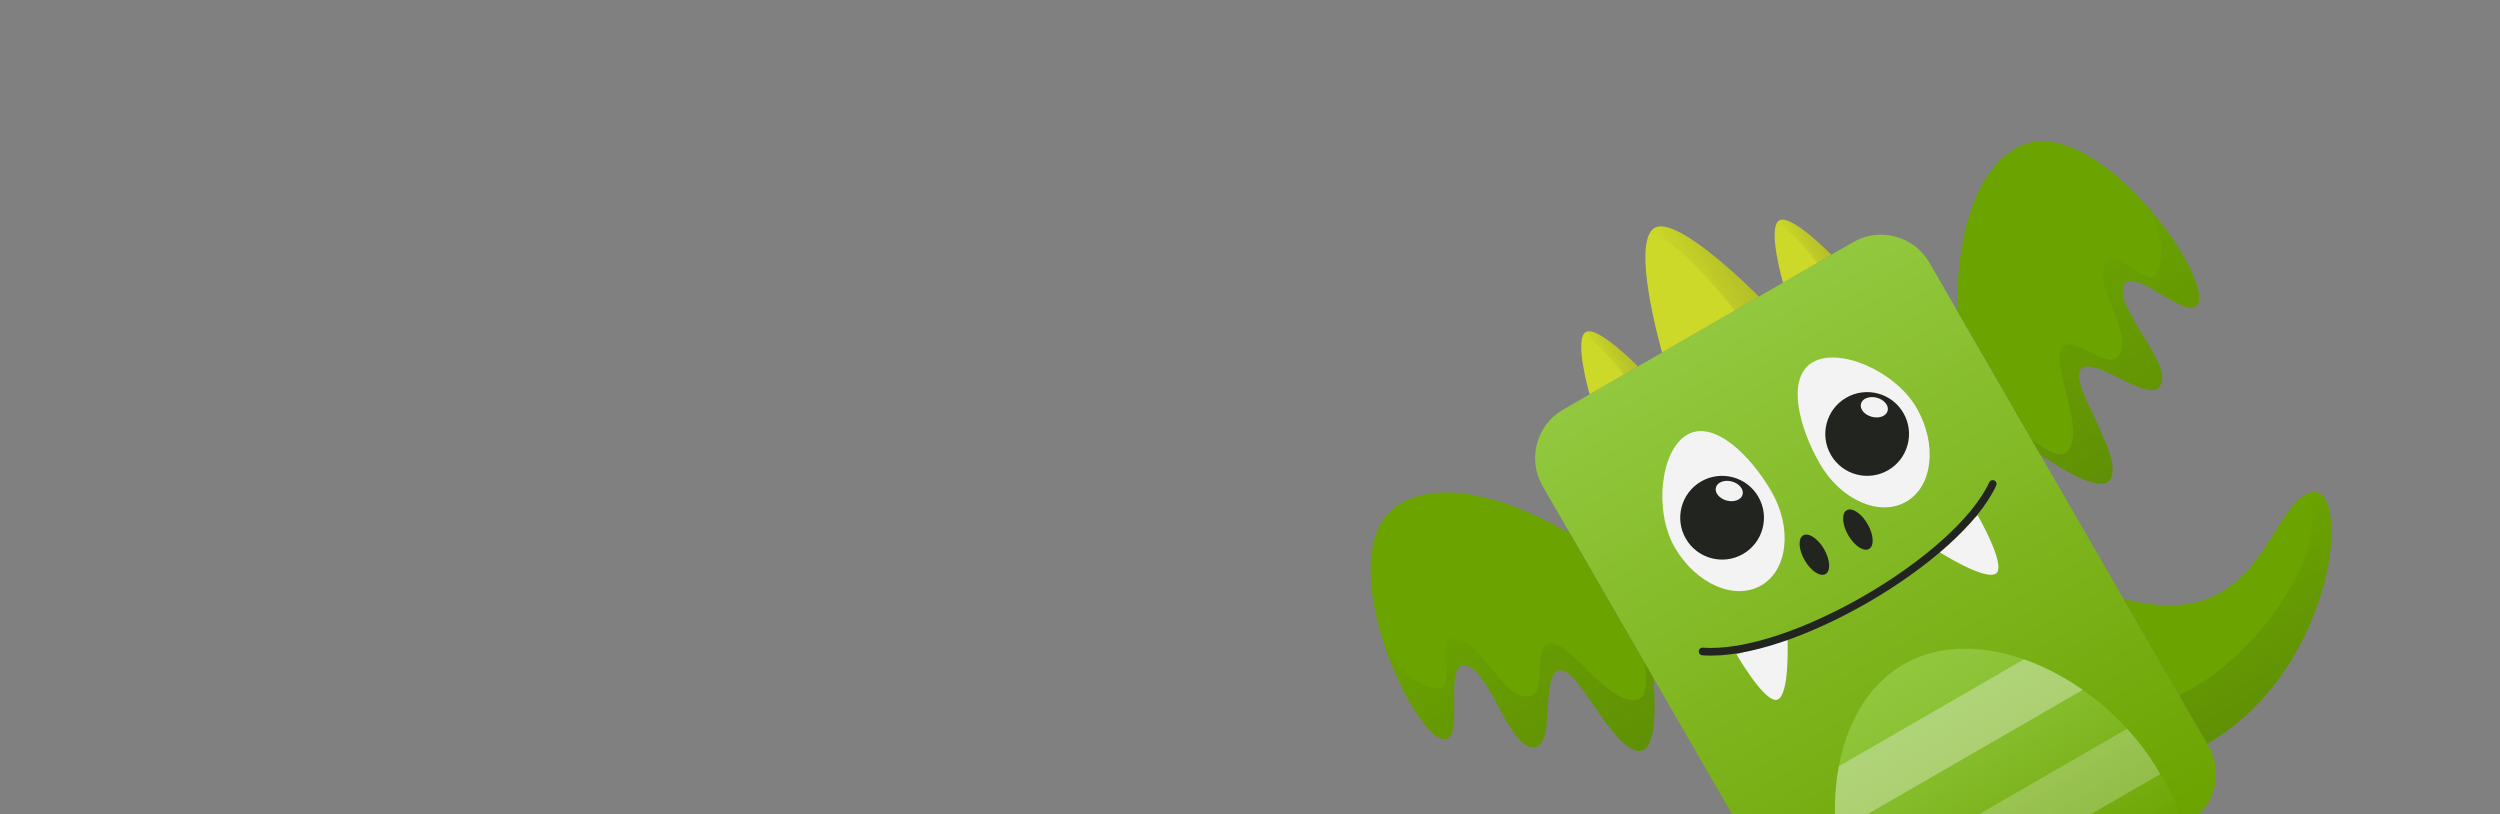 <?xml version="1.0" encoding="utf-8"?>
<!-- Generator: Adobe Illustrator 16.2.1, SVG Export Plug-In . SVG Version: 6.00 Build 0)  -->
<!DOCTYPE svg PUBLIC "-//W3C//DTD SVG 1.1//EN" "http://www.w3.org/Graphics/SVG/1.1/DTD/svg11.dtd">
<svg version="1.1" id="Layer_1" xmlns="http://www.w3.org/2000/svg" xmlns:xlink="http://www.w3.org/1999/xlink" x="0px" y="0px"
	 width="2932.354px" height="955.03px" viewBox="-1372.325 -533.414 2932.354 955.03"
	 enable-background="new -1372.325 -533.414 2932.354 955.03" xml:space="preserve">
<rect x="-1372.325" y="-533.414" width="2932.354" height="955.03" fill="#808080" stroke="none"/>
<g id="Body">
	
		<linearGradient id="SVGID_1_" gradientUnits="userSpaceOnUse" x1="-75.664" y1="-1594.298" x2="-75.664" y2="-809.486" gradientTransform="matrix(0.866 -0.5 -0.5 -0.866 292.467 -888.999)">
		<stop  offset="0" style="stop-color:#6BA300"/>
		<stop  offset="1" style="stop-color:#92C83E"/>
	</linearGradient>
	<path fill="url(#SVGID_1_)" d="M461.007-52.857c-31.309,18.081-42.049,58.151-23.971,89.456L764.491,603.77
		c18.095,31.313,58.153,42.049,89.462,23.954l340.292-196.473c31.317-18.087,42.054-58.132,23.954-89.444L890.744-225.366
		c-18.074-31.305-58.127-42.045-89.453-23.964L461.007-52.857z"/>
	<path fill="#6BA300" d="M870.325,656.099c0.218,0.375,0.439,0.751,0.636,1.147c9.354,14.77,28.818,19.664,44.091,10.834
		c0.384-0.234,0.759-0.448,1.134-0.645l55.587-32.102c0.38-0.234,0.755-0.447,1.13-0.644c14.402-9.129,19.46-27.881,11.512-42.936
		l-0.652-1.147l-16.372-28.362l-28.342,16.373l-56.72,32.745l-28.354,16.373L870.325,656.099z"/>
	<path fill="#6BA300" d="M1097.19,525.118c0.222,0.375,0.438,0.75,0.656,1.146c9.338,14.77,28.798,19.664,44.079,10.834
		c0.375-0.226,0.754-0.447,1.129-0.644l55.587-32.102c0.375-0.226,0.755-0.448,1.134-0.644
		c14.395-9.129,19.451-27.872,11.504-42.937l-0.636-1.146l-16.372-28.362l-28.354,16.373l-56.716,32.745l-28.362,16.373
		L1097.19,525.118z"/>
	<path fill="#CDD929" d="M568.5-266.166c27.395-15.827,122.211,80.685,122.211,80.685L577.274-119.99
		C577.271-119.986,539.647-249.509,568.5-266.166z"/>
	<path fill="#CDD929" d="M487.809-143.965c13.738-7.92,61.104,40.348,61.104,40.348L492.2-70.872
		C492.2-70.867,473.401-135.642,487.809-143.965z"/>
	<path fill="#CDD929" d="M714.682-274.947c13.738-7.92,61.096,40.348,61.096,40.348l-56.712,32.746
		C719.065-201.849,700.267-266.62,714.682-274.947z"/>
	<path fill="#6BA300" d="M1020.716-0.364c0,0-97.609-168.901-97.602-169.059c-0.222-88.748,21.456-163.325,69.444-190.325
		c87.394-49.206,228.924,145.809,213.545,182.217c-10.105,23.887-74.283-42.878-86.562-22.619
		c-15.009,24.681,55.88,91.201,42.658,118.088c-12.804,26.039-82.665-39.597-94.91-16.577c-10.6,19.916,51.032,99.179,35.943,127
		C1091.17,50.666,1020.716-0.364,1020.716-0.364z"/>
	<path fill="#6BA300" d="M566.905,261.631c0,0-97.46-168.967-97.597-169.046c-76.752-44.569-152.177-63.09-199.551-35.02
		c-86.324,51.077,11.819,271.152,51.028,276.063c25.745,3.181-0.004-85.773,23.694-86.293c28.869-0.636,51.075,93.968,80.93,95.989
		c28.95,1.936,7.035-91.381,33.104-90.502c22.542,0.802,60.361,93.802,92.007,94.646
		C575.876,348.176,566.905,261.631,566.905,261.631z"/>
	<path fill="#6BA300" d="M1118.343,168.827c161.036,43.149,168.187-106.569,218.456-124.255
		c50.287-17.686,34.357,205.165-120.22,294.421C1216.545,338.993,1118.343,168.827,1118.343,168.827z"/>
	
		<linearGradient id="Tummy_1_" gradientUnits="userSpaceOnUse" x1="-75.661" y1="-1594.313" x2="-75.661" y2="-1266.851" gradientTransform="matrix(0.866 -0.5 -0.5 -0.866 292.467 -888.999)">
		<stop  offset="0" style="stop-color:#90C73E;stop-opacity:0"/>
		<stop  offset="1" style="stop-color:#90C73E"/>
	</linearGradient>
	<path id="Tummy" fill="url(#Tummy_1_)" d="M819.92,568.795l17.81,30.831c8.975,15.554,28.925,20.764,44.577,11.737l283.59-163.727
		c15.647-9.026,21.109-28.926,12.117-44.484l-17.814-30.831c-62.668-108.55-205.865-180.654-299.847-126.39
		C766.41,300.167,757.242,460.245,819.92,568.795z"/>
	<path id="Tummy_Stripe_1_" opacity="0.25" fill="#F3F3F3" enable-background="new    " d="M819.92,568.795l1.287,2.238
		L1161.5,374.561l-1.301-2.239c-10.459-18.142-23.19-35.257-37.563-50.951L794.584,510.766
		C800.972,531.09,809.435,550.653,819.92,568.795z"/>
	<path id="Tummy_Stripe" opacity="0.35" fill="#F3F3F3" enable-background="new    " d="M1070.64,275.779
		c-21.83-15.281-45.204-27.493-68.932-35.824l-217.19,125.388c-4.635,24.713-5.734,51.071-3.432,77.608L1070.64,275.779z"/>
</g>
<g id="Face">
	<path id="Tooth_3_" fill="#F3F3F3" d="M712.239,287.282c-14.433,4.609-47.69-53.07-47.69-53.07l59.71-19.093
		C724.259,215.114,727.375,282.43,712.239,287.282z"/>
	<path id="Tooth_2_" fill="#F3F3F3" d="M969.432,138.801c11.184-10.198-22.129-67.846-22.129-67.846l-46.39,42.16
		C900.909,113.124,957.65,149.474,969.432,138.801z"/>
	
		<path id="Mouth_1_" fill="none" stroke="#222420" stroke-width="9" stroke-linecap="round" stroke-linejoin="round" stroke-miterlimit="10" d="
		M624.734,230.719c102.253,7.718,299.493-108.222,340.28-196.471"/>
	<path id="Nostril_3_" fill="#222420" d="M795.522,94.314c-7.223-12.519-8.028-25.617-1.753-29.241
		c6.281-3.614,17.218,3.624,24.449,16.143c7.218,12.503,8.05,25.602,1.748,29.226C813.69,114.066,802.75,106.817,795.522,94.314z"/>
	<path id="Nostril_2_" fill="#222420" d="M744.477,123.785c-7.223-12.518-8.032-25.616-1.752-29.24
		c6.28-3.609,17.213,3.624,24.461,16.142c7.223,12.503,8.033,25.599,1.735,29.224C762.645,143.535,751.708,136.286,744.477,123.785z
		"/>
	<path id="Eye_3_" fill="#F3F3F3" d="M762.223,10.434c-24.666-42.727-39.542-100.948-8.216-119.029
		c31.309-18.08,96.987,10.811,121.631,53.538c24.653,42.682,19.234,91.988-12.07,110.063
		C832.275,73.095,786.867,53.124,762.223,10.434z"/>
	<path id="Eye_2_" fill="#F3F3F3" d="M705.507,43.183c-24.662-42.731-67.657-84.697-98.962-66.64
		c-31.312,18.08-39.141,89.399-14.467,132.131c24.653,42.672,70.07,62.668,101.379,44.573
		C724.749,135.169,730.155,85.87,705.507,43.183z"/>
	<path id="Pupil_3_" fill="#222420" d="M775.201,0.168c-13.554-23.48-5.5-53.546,17.984-67.098
		c23.477-13.552,53.536-5.5,67.095,17.98c13.55,23.48,5.5,53.54-17.977,67.099C818.819,31.703,788.76,23.649,775.201,0.168z"/>
	<path id="Pupil_2_" fill="#222420" d="M605.053,98.405c-13.555-23.476-5.518-53.546,17.98-67.098
		c23.48-13.552,53.539-5.5,67.081,17.98c13.555,23.48,5.518,53.54-17.963,67.103C648.675,129.933,618.607,121.89,605.053,98.405z"/>
	<path id="Reflection_3_" fill="#F3F3F3" d="M652.99,53.687c-8.626-2.275-14.301-9.178-12.643-15.373
		c1.646-6.138,10.029-9.27,18.646-6.995c8.63,2.336,14.305,9.235,12.659,15.373C669.981,52.902,661.603,56.028,652.99,53.687z"/>
	<path id="Reflection_2_" fill="#F3F3F3" d="M823.143-44.549c-8.643-2.275-14.321-9.178-12.658-15.373
		c1.646-6.138,10.027-9.27,18.645-6.995c8.621,2.341,14.301,9.235,12.655,15.373C840.134-45.334,831.751-42.208,823.143-44.549z"/>
</g>
<g id="Shadows_1_">
	<path opacity="0.1" fill="#222420" enable-background="new    " d="M870.325,656.099c0.218,0.375,0.439,0.751,0.636,1.147
		c9.354,14.77,28.818,19.664,44.091,10.834c0.384-0.234,0.759-0.448,1.134-0.645l55.587-32.102c0.38-0.234,0.755-0.447,1.13-0.644
		c14.402-9.129,19.46-27.881,11.512-42.936l-0.652-1.147l-16.372-28.362l-28.342,16.373l-56.72,32.745l-28.354,16.373
		L870.325,656.099z"/>
	<path opacity="0.1" fill="#222420" enable-background="new    " d="M1097.19,525.118c0.222,0.375,0.438,0.75,0.656,1.146
		c9.338,14.77,28.798,19.664,44.079,10.834c0.375-0.226,0.754-0.447,1.129-0.644l55.587-32.102c0.375-0.226,0.755-0.448,1.134-0.644
		c14.395-9.129,19.451-27.872,11.504-42.937l-0.636-1.146l-16.372-28.362l-28.354,16.373l-56.716,32.745l-28.362,16.373
		L1097.19,525.118z"/>
	
		<linearGradient id="SVGID_2_" gradientUnits="userSpaceOnUse" x1="-80.892" y1="-742.914" x2="-6.883" y2="-742.914" gradientTransform="matrix(0.866 -0.5 -0.5 -0.866 292.467 -888.999)">
		<stop  offset="0" style="stop-color:#222420;stop-opacity:0"/>
		<stop  offset="1" style="stop-color:#222420"/>
	</linearGradient>
	<path opacity="0.15" fill="url(#SVGID_2_)" enable-background="new    " d="M568.5-266.166c-2.456,1.414-4.473,3.692-5.999,6.641
		c32.477,2.921,99.848,90.421,99.848,90.421l28.362-16.373C690.711-185.477,595.911-281.993,568.5-266.166z"/>
	
		<linearGradient id="SVGID_3_" gradientUnits="userSpaceOnUse" x1="53.456" y1="-775.654" x2="91.353" y2="-775.654" gradientTransform="matrix(0.866 -0.5 -0.5 -0.866 292.467 -888.999)">
		<stop  offset="0" style="stop-color:#222420;stop-opacity:0"/>
		<stop  offset="1" style="stop-color:#222420"/>
	</linearGradient>
	<path opacity="0.15" fill="url(#SVGID_3_)" enable-background="new    " d="M714.682-274.947c-1.521,0.874-2.635,2.333-3.487,4.274
		c16.373,3.2,47.575,45.893,47.575,45.893l17.008-9.823C775.777-234.595,728.402-282.867,714.682-274.947z"/>
	
		<linearGradient id="SVGID_4_" gradientUnits="userSpaceOnUse" x1="-208.511" y1="-775.652" x2="-170.618" y2="-775.652" gradientTransform="matrix(0.866 -0.5 -0.5 -0.866 292.467 -888.999)">
		<stop  offset="0" style="stop-color:#222420;stop-opacity:0"/>
		<stop  offset="1" style="stop-color:#222420"/>
	</linearGradient>
	<path opacity="0.15" fill="url(#SVGID_4_)" enable-background="new    " d="M487.809-143.965c-1.514,0.874-2.635,2.333-3.479,4.274
		c16.368,3.2,47.574,45.897,47.574,45.897l17.008-9.824C548.912-103.613,501.538-151.885,487.809-143.965z"/>
	
		<linearGradient id="SVGID_5_" gradientUnits="userSpaceOnUse" x1="317.283" y1="-1199.338" x2="317.283" y2="-929.508" gradientTransform="matrix(0.866 -0.5 -0.5 -0.866 292.467 -888.999)">
		<stop  offset="0" style="stop-color:#222420"/>
		<stop  offset="1" style="stop-color:#222420;stop-opacity:0"/>
	</linearGradient>
	<path opacity="0.15" fill="url(#SVGID_5_)" enable-background="new    " d="M1020.716-0.364c0,0,70.454,51.03,82.512,28.733
		c15.089-27.825-46.543-107.077-35.943-126.999c12.267-23.014,82.128,42.62,94.911,16.577
		c13.204-26.887-57.663-93.408-42.659-118.088c12.28-20.268,76.458,46.498,86.562,22.619c7.803-18.52-24.985-78.095-70.586-125.663
		c33.563,41.569,29.377,73.524,22.892,88.914c-10.096,23.887-48.637-31.213-60.911-10.954
		c-15.013,24.681,30.238,79.536,17.008,106.423c-12.8,26.043-57.019-27.925-69.286-4.912
		c-10.582,19.918,25.416,87.513,10.322,115.338c-8.894,16.377-23.693,4.812-44.496-8.64L1020.716-0.364z"/>
	
		<linearGradient id="SVGID_6_" gradientUnits="userSpaceOnUse" x1="-468.593" y1="-1202.626" x2="-468.619" y2="-926.18" gradientTransform="matrix(0.866 -0.5 -0.5 -0.866 292.467 -888.999)">
		<stop  offset="0" style="stop-color:#222420"/>
		<stop  offset="1" style="stop-color:#222420;stop-opacity:0"/>
	</linearGradient>
	<path opacity="0.15" fill="url(#SVGID_6_)" enable-background="new    " d="M566.939,261.615c0,0,8.992,86.511-16.415,85.854
		c-31.607-0.849-69.423-93.871-92.008-94.646c-26.03-0.904-4.093,92.42-33.057,90.477c-29.901-1.996-52.106-96.608-80.977-95.964
		c-23.659,0.503,2.094,89.432-23.655,86.259c-19.967-2.464-55.186-60.651-73.575-123.942c19.243,49.844,49.021,62.179,65.581,64.276
		c25.744,3.181-2.721-57.727,20.956-58.217c28.849-0.64,53.774,65.942,83.688,67.938c28.951,1.937,4.298-63.342,30.328-62.438
		c22.602,0.775,63.12,65.76,94.719,66.607c18.671,0.457,16.044-18.125,14.782-42.854L566.939,261.615z"/>
	
		<linearGradient id="SVGID_7_" gradientUnits="userSpaceOnUse" x1="317.981" y1="-1527.165" x2="317.981" y2="-1331.129" gradientTransform="matrix(0.866 -0.5 -0.5 -0.866 292.467 -888.999)">
		<stop  offset="0" style="stop-color:#222420"/>
		<stop  offset="1" style="stop-color:#222420;stop-opacity:0"/>
	</linearGradient>
	<path opacity="0.15" fill="url(#SVGID_7_)" enable-background="new    " d="M1183.578,281.799l33.01,57.185
		c154.572-89.231,170.506-312.099,120.216-294.417c-1.343,0.467-2.695,1.104-4.025,1.754
		C1367.686,106.792,1271.931,242.726,1183.578,281.799z"/>
</g>
</svg>
